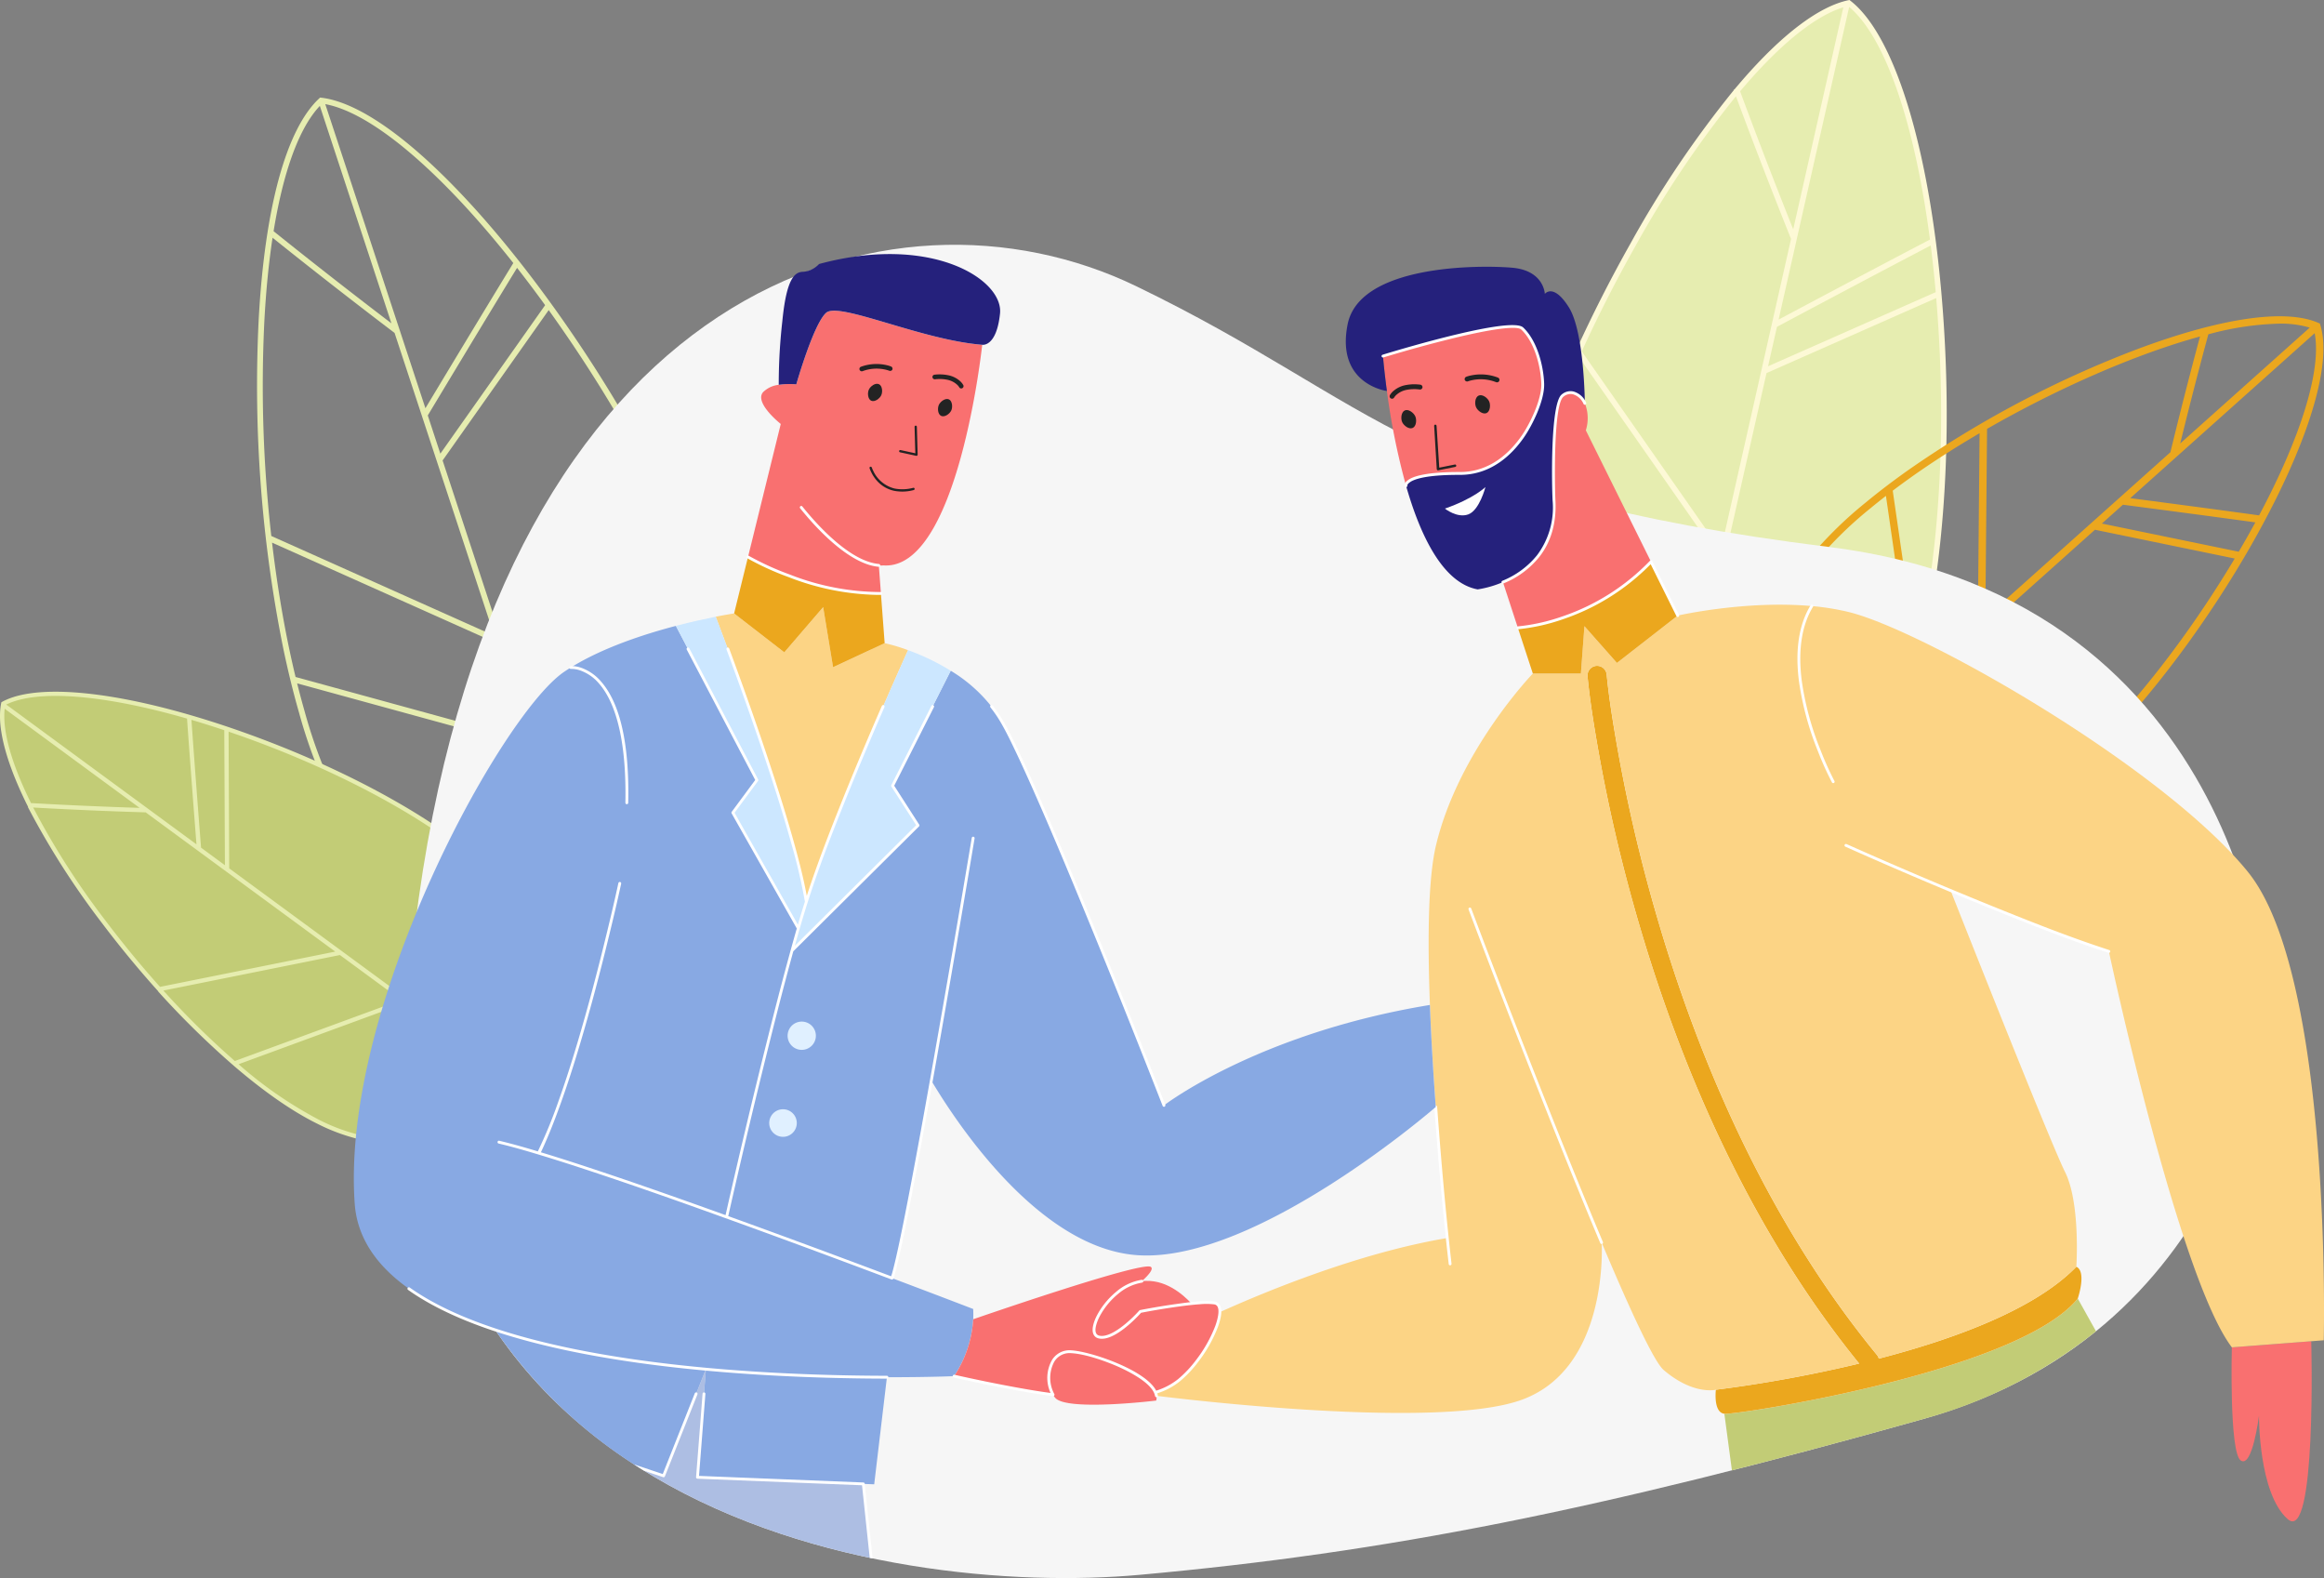 <svg xmlns="http://www.w3.org/2000/svg" width="550" height="373.352" viewBox="0 0 550 373.352">
  <rect x="0" y="0" width="550" height="373.352" fill="#808080" stroke="none"/>
  <g id="men" transform="translate(-31.979 -32.46)">
    <g id="background" transform="translate(31.979 32.46)">
      <g id="leaves">
        <g id="leaves-2" data-name="leaves" transform="translate(0 23.082)">
          <path id="Trazado_24267" data-name="Trazado 24267" d="M181.371,184.91c-3.07-22.153-18.356-55.011-39.89-85.753-10.094-14.411-20.573-26.894-30.308-36.1C100.678,53.129,91.418,47.44,84.393,46.6l-.313-.038-.231.216c-7.819,7.29-12.905,25.974-14.323,52.608a314.721,314.721,0,0,0,5.827,77.486c1.113,5.339,2.365,10.444,3.724,15.171a119.393,119.393,0,0,0,9.08,23.326c10.341,19.2,27.353,30.3,46.071,30.3q1.939,0,3.905-.16A46.968,46.968,0,0,0,174.49,223C180.97,212.346,183.348,199.175,181.371,184.91Zm-7.2-22.068L137.756,207.38l-24.688-74.959,25.109-35.577q1.095,1.527,2.192,3.092C155.373,121.357,167.316,143.781,174.174,162.842Zm-64.612-41.071c1.481-2.466,12.954-21.562,21.13-34.921q3.309,4.228,6.643,8.828l-24.8,35.135ZM129.8,85.711c-7.49,12.229-17.914,29.56-20.8,34.356L85.3,48.116C96.38,50.178,112.686,64.077,129.8,85.711ZM84.013,48.538l16.938,51.435c-5.442-4.142-16.236-12.431-27.883-21.793.638-3.923,1.393-7.573,2.26-10.927C77.586,58.542,80.506,52.259,84.013,48.538ZM70.884,99.459c.381-7.156,1.031-13.75,1.941-19.732C85.506,89.906,97.081,98.744,101.7,102.248l23.6,71.645L72.525,150.287A313.713,313.713,0,0,1,70.884,99.459Zm1.823,52.4,53.165,23.783,7.62,23.14L78.27,183.646q-.832-3.442-1.586-7.051C75.039,168.7,73.709,160.368,72.707,151.857Zm65.316,92.3q-1.9.155-3.786.155c-18.212,0-34.788-10.838-44.883-29.587a117.937,117.937,0,0,1-8.971-23.056c-.6-2.1-1.183-4.277-1.741-6.512L134,200.328l13.807,41.929A45.633,45.633,0,0,1,138.023,244.157Zm11.08-2.321L138.26,208.91l36.449-44.575a110.419,110.419,0,0,1,5.316,20.762C184.249,215.57,167.637,235.454,149.1,241.836Z" transform="translate(-8.32 -46.563)" fill="#e6edb0"/>
          <g id="Grupo_14469" data-name="Grupo 14469" transform="translate(0 140.569)">
            <path id="Trazado_24268" data-name="Trazado 24268" d="M107.1,234.012c20.135,9.917,38.438,3.715,47.855-9.044,7.692-10.429,3.678-38.716-5.465-48.394C125.072,150.725,51.52,124.716,32.564,135.08,28.248,156.25,75.2,218.3,107.1,234.012Z" transform="translate(-31.783 -132.259)" fill="#c2cc76" fill-rule="evenodd"/>
            <path id="Trazado_24269" data-name="Trazado 24269" d="M159.236,200.616c-1.272-10.28-4.789-19.554-9.182-24.2-11.336-12-34.6-25.2-60.71-34.456-26.15-9.269-47.926-12-56.828-7.134l-.208.115-.047.231c-1.043,5.116.817,12.9,5.378,22.5q.466.98.969,1.98l-.008.128A189.575,189.575,0,0,0,56.04,187.09c4.306,5.706,8.81,11.154,13.378,16.226l.016.083A206.858,206.858,0,0,0,87.3,220.939c7.054,6.061,13.794,10.774,19.773,13.719a45.335,45.335,0,0,0,20,4.953,36.828,36.828,0,0,0,8.287-.931,34.833,34.833,0,0,0,20.205-13.22C159.177,220.553,160.552,211.266,159.236,200.616Zm-23.228-34.552c-.02,0-2.848,42.649-2.848,42.649L86.229,174.246,86.079,141.9q1.453.5,2.926,1.013C107.069,149.319,123.747,157.609,136.008,166.064ZM79.56,169.347c-.169-2.147-1.466-18.706-2.273-30.238q3.8,1.117,7.771,2.45l.149,31.937Zm-3.316-30.539c.737,10.555,1.905,25.575,2.231,29.744L33.459,135.49C40.847,131.844,56.608,133.143,76.244,138.808Zm-43.155-2.326L65.014,159.93c-5-.157-14.858-.509-25.7-1.133C34.732,149.528,32.5,141.754,33.089,136.482Zm6.743,23.366c11.828.673,22.393,1.021,26.629,1.146l44.854,32.942-41.464,8.342c-4.435-4.948-8.809-10.252-13-15.8A182.241,182.241,0,0,1,39.832,159.848Zm30.812,43.309,41.782-8.406L126.9,205.382,87.555,219.821A197.554,197.554,0,0,1,70.645,203.156Zm56.266,35.4a43.769,43.769,0,0,1-19.392-4.812,96.707,96.707,0,0,1-19.077-13.162l39.446-14.475,26.375,19.37A34.438,34.438,0,0,1,126.911,238.557Zm27.963-13.9-20.742-15.233,2.833-42.7a82.156,82.156,0,0,1,12.347,10.382c4.252,4.5,7.666,13.555,8.912,23.629C159.493,211,158.239,219.911,154.874,224.661Z" transform="translate(-31.979 -132.448)" fill="#e6edb0"/>
          </g>
        </g>
        <g id="leaves-3" data-name="leaves" transform="translate(354.276)">
          <g id="Grupo_14470" data-name="Grupo 14470" transform="translate(0)">
            <path id="Trazado_24270" data-name="Trazado 24270" d="M248.92,179.154c-1.406,30.4,16.226,49.775,37.187,54.559,17.128,3.9,50.1-16.424,57.17-33.033C362.155,156.325,354.59,50.83,331.43,32.9,302.785,39.011,251.144,131,248.92,179.154Z" transform="translate(-248.178 -32.183)" fill="#e6edb0" fill-rule="evenodd"/>
            <path id="Trazado_24271" data-name="Trazado 24271" d="M354.036,107.11c-2.665-37.511-11.071-66.044-21.942-74.462l-.242-.188-.3.064c-6.915,1.476-15.57,8-25.027,18.876q-.95,1.093-1.907,2.239l-.187.069.039.106a247.7,247.7,0,0,0-24.521,36.4c-4.746,8.431-9.067,16.964-12.889,25.375l-.116.082.048.07a269.349,269.349,0,0,0-12.138,31.611l-.079.075c-3.638,12.012-5.843,22.947-6.26,31.973-.664,14.392,2.91,27.292,10.337,37.31a47.189,47.189,0,0,0,27.366,17.925,21.513,21.513,0,0,0,4.768.5c7.738,0,17.828-3.331,28.074-9.4,12.079-7.149,21.69-16.545,25.084-24.519C352.9,180.627,356.7,144.569,354.036,107.11ZM314.7,109.783c2.525-1.347,22.472-11.977,36.39-19.246q.675,5.352,1.178,11.046L312.59,119.117Zm36.21-20.645c-12.766,6.661-30.9,16.315-35.826,18.938l16.7-73.977C340.338,41.283,347.292,61.608,350.908,89.137ZM330.4,34.195,318.546,86.717c-2.506-6.27-7.439-18.766-12.573-32.657C315.036,43.306,323.515,36.308,330.4,34.195ZM281.1,90.862a247.064,247.064,0,0,1,23.891-35.631c5.591,15.094,10.9,28.433,13.038,33.763L301.4,162.661l-32.9-47.065C272.252,107.4,276.474,99.082,281.1,90.862Zm19.907,73.547-5.377,23.819-39.325-41.114A267.649,267.649,0,0,1,267.873,117Zm-51.171,15.053c.4-8.75,2.512-19.321,6.026-30.9l39.42,41.212L285.507,233.1C266.572,228.3,248.424,210.034,249.839,179.462ZM342.924,200.7c-3.288,7.728-12.691,16.886-24.539,23.9C306.3,231.748,294.53,235.021,286.8,233.4l7.691-34.078,54.656-19.655A111.361,111.361,0,0,1,342.924,200.7Zm6.508-22.477c-.02-.054-54.6,19.573-54.6,19.573l17.395-77.067,40.158-17.748q.177,2.094.329,4.226C354.558,133.146,353.3,158.389,349.432,178.219Z" transform="translate(-248.436 -32.46)" fill="#fdf9d6"/>
          </g>
          <path id="Trazado_24272" data-name="Trazado 24272" d="M418.956,80.288l-.118-.393-.376-.164c-7.84-3.395-23.081-1.175-42.916,6.252a249.21,249.21,0,0,0-54.389,28.77c-3.524,2.5-6.835,5.028-9.837,7.512a94.689,94.689,0,0,0-14.085,14.012c-11.468,14.614-13.738,31.858-6.071,46.125a37.479,37.479,0,0,0,28.071,19.408,39.2,39.2,0,0,0,5.282.355c8.228,0,16.676-2.537,24.724-7.463C382.125,174.576,425.778,102.933,418.956,80.288Zm-9.715-.37a24.1,24.1,0,0,1,7.188.943l-30.646,27.407c1.344-5.493,3.779-15.234,6.658-25.825A70.137,70.137,0,0,1,409.24,79.918Zm-18.771,3.044c-3.27,12.092-5.931,22.925-7.01,27.382l-43.8,39.165.409-44.692C356.66,95.295,375.143,87.16,390.469,82.962Zm-18.249,39.8c2.774.362,19.356,2.524,31.336,4.18q-1.856,3.415-3.93,6.943l-32.389-6.668Zm-50.042-6.57c4.984-3.534,10.427-7.018,16.118-10.349l-.412,45.256-13.766,12.31-6.375-43.967Q319.893,117.816,322.178,116.194Zm-29.459,65.375c-7.324-13.632-5.118-30.156,5.905-44.2a92.91,92.91,0,0,1,13.82-13.742c1.183-.979,2.417-1.964,3.691-2.953l6.4,44.15L296.92,187.732A35.785,35.785,0,0,1,292.719,181.568Zm55.6,11.629c-8.228,5.036-16.28,7.149-23.649,7.149a36.4,36.4,0,0,1-26.578-11.295l20.03-17.91,43.05,12.1A85.793,85.793,0,0,1,348.319,193.2Zm14.365-11.368-43-12.084L365.6,128.683l33.076,6.81q-.638,1.07-1.3,2.147C386.659,155.195,374.263,170.861,362.685,181.829Zm41.762-56.545c-10.648-1.476-25.305-3.4-30.488-4.074L417.6,82.181C419.252,90.877,414.38,106.63,404.447,125.284Z" transform="translate(-224.084 -3.35)" fill="#eba71e"/>
        </g>
      </g>
      <path id="background-2" data-name="background" d="M531.046,248.273S526,324.138,449.3,345.689s-126.661,31.516-185.309,36.831S72.93,368.59,93.334,222.625,205.3,49.692,263.14,77.635s64.339,49.3,164.023,61.717S531.046,248.273,531.046,248.273Z" transform="translate(5.739 -9.932)" fill="#f6f6f6" fill-rule="evenodd"/>
    </g>
    <g id="man_2" transform="translate(280.181 95.566)">
      <g id="head" transform="translate(70.298 0)">
        <path id="Trazado_24273" data-name="Trazado 24273" d="M237.409,117.33s-.606-2.9,12.778-2.9,19.737-16.225,19.57-21.243-2.007-10.372-4.851-13.048-32.953,6.524-32.953,6.524.255,3.283.928,8.252A165.129,165.129,0,0,0,237.409,117.33Z" transform="translate(-223.157 -65.52)" fill="#f97070" fill-rule="evenodd"/>
        <path id="Trazado_24274" data-name="Trazado 24274" d="M252.835,144.861a52.13,52.13,0,0,0,31.508-15.634L268.917,98.135a9.5,9.5,0,0,0-.236-6.4c-1.142-2.458-3.532-3.239-5.285-1.8-2.843,2.342-2.008,24.757-2.008,24.757.628,11.714-6.593,17.018-12.09,19.351Z" transform="translate(-212.113 -59.429)" fill="#f97070" fill-rule="evenodd"/>
        <g id="Grupo_14474" data-name="Grupo 14474">
          <path id="Trazado_24275" data-name="Trazado 24275" d="M235.373,92.158s30.11-9.2,32.953-6.524,4.684,8.028,4.851,13.048-6.188,21.243-19.57,21.243-12.778,2.9-12.778,2.9c3.4,11.891,8.75,23.04,16.958,24.531a24.764,24.764,0,0,0,5.976-1.725c5.5-2.332,12.719-7.637,12.09-19.351,0,0-.835-22.415,2.008-24.757,1.753-1.444,4.142-.663,5.285,1.8,0,0-.1-16.85-3.779-22.7s-5.688-3.178-5.688-3.178-.169-5.521-7.694-6.19-36.133-.836-38.976,13.383,9.292,15.779,9.292,15.779C235.629,95.442,235.373,92.158,235.373,92.158Z" transform="translate(-226.578 -71.017)" fill="#25217c" fill-rule="evenodd"/>
          <path id="Trazado_24276" data-name="Trazado 24276" d="M265.267,80.017c-2.82-2.655-28.218,4.9-33.281,6.447a.335.335,0,1,0,.195.642c5.45-1.66,10.907-3.164,16.22-4.468,9.431-2.316,15.39-3.088,16.406-2.133,3.079,2.9,4.6,8.526,4.745,12.814.123,3.679-2.642,9.409-4.645,12.3-2.714,3.92-7.447,8.594-14.59,8.594-2.092,0-8.455,0-11.555,1.462-.295.139-1.751.881-1.55,1.843a.335.335,0,0,0,.327.268.349.349,0,0,0,.329-.4c-.077-.368.779-.91,1.18-1.1,2.964-1.4,9.215-1.4,11.269-1.4,7.434,0,12.337-4.832,15.141-8.884,1.915-2.766,4.9-8.66,4.765-12.706C270.075,88.87,268.486,83.046,265.267,80.017Z" transform="translate(-223.287 -65.643)" fill="#fff"/>
          <path id="Trazado_24277" data-name="Trazado 24277" d="M269.117,91.726a4.66,4.66,0,0,0-2.993-2.645,3.194,3.194,0,0,0-2.809.733c-2.71,2.232-2.316,21.568-2.131,25.033a18.756,18.756,0,0,1-3.676,12.969,20.261,20.261,0,0,1-8.21,6.054.336.336,0,0,0,0,.62.339.339,0,0,0,.126.025.334.334,0,0,0,.131-.026,20.943,20.943,0,0,0,8.476-6.259c2.818-3.6,4.1-8.115,3.818-13.419-.165-3.635-.5-22.513,1.885-24.48a2.562,2.562,0,0,1,2.244-.594,3.976,3.976,0,0,1,2.524,2.272.336.336,0,1,0,.609-.283Z" transform="translate(-212.244 -59.565)" fill="#fff"/>
          <g id="Grupo_14473" data-name="Grupo 14473" transform="translate(10.368 25.474)">
            <g id="Grupo_14471" data-name="Grupo 14471" transform="translate(2.771 4.917)">
              <path id="Trazado_24278" data-name="Trazado 24278" d="M237.9,93.2c.393.856.259,2.383-.609,2.768s-2.088-.522-2.48-1.372-.227-2.39.609-2.768C236.284,91.436,237.506,92.347,237.9,93.2Z" transform="translate(-234.606 -88.218)" fill="#232323" fill-rule="evenodd"/>
              <path id="Trazado_24279" data-name="Trazado 24279" d="M248.589,91.05c.393.856.228,2.388-.609,2.768-.867.388-2.09-.522-2.481-1.372s-.257-2.383.61-2.768S248.2,90.2,248.589,91.05Z" transform="translate(-227.804 -89.585)" fill="#232323" fill-rule="evenodd"/>
            </g>
            <g id="Grupo_14472" data-name="Grupo 14472">
              <path id="Trazado_24280" data-name="Trazado 24280" d="M244.142,87.142A7.718,7.718,0,0,1,245.4,86.8a11.247,11.247,0,0,1,6.249.538.585.585,0,0,1-.445,1.082,9.9,9.9,0,0,0-5.578-.491,8.243,8.243,0,0,0-.808.2c-.088.031-.149.049-.208.067a.608.608,0,0,1-.815-.3A.6.6,0,0,1,244.142,87.142Z" transform="translate(-226.006 -86.581)" fill="#232323" fill-rule="evenodd"/>
              <path id="Trazado_24281" data-name="Trazado 24281" d="M232.972,90.6a3.782,3.782,0,0,1,.864-1.026,6.2,6.2,0,0,1,2.933-1.383,10.682,10.682,0,0,1,3.416-.085.576.576,0,0,1,.506.635.586.586,0,0,1-.655.506,9.558,9.558,0,0,0-3.041.067,5.049,5.049,0,0,0-2.388,1.119,2.943,2.943,0,0,0-.494.517c-.051.064-.1.116-.1.139a.576.576,0,1,1-1.043-.489Z" transform="translate(-232.913 -85.671)" fill="#232323" fill-rule="evenodd"/>
            </g>
            <path id="Trazado_24282" data-name="Trazado 24282" d="M239.924,94.138l.638,9.882,3.692-.741a.286.286,0,0,1,.113.56l-4.056.815a.26.26,0,0,1-.234-.064.335.335,0,0,1-.108-.229l-.617-10.246a.279.279,0,0,1,.291-.273A.3.3,0,0,1,239.924,94.138Z" transform="translate(-228.813 -81.958)" fill="#232323" fill-rule="evenodd"/>
            <path id="Trazado_24283" data-name="Trazado 24283" d="M250.5,102.864s-2.647,2.663-9.589,5.1c0,0,2.9,2.334,5.54,1.365S250.5,102.864,250.5,102.864Z" transform="translate(-227.822 -76.214)" fill="#fefefe" fill-rule="evenodd"/>
          </g>
        </g>
      </g>
      <g id="body" transform="translate(0 69.462)">
        <path id="pants" d="M369.273,227.912c-2.633-4.717-4.321-7.742-4.321-7.742-14.051,17.4-80.961,27.6-83.637,27.266l1.789,13.388c14.094-3.571,29.037-7.589,45.163-12.121A112.628,112.628,0,0,0,369.273,227.912Z" transform="translate(-121.429 -45.513)" fill="#c2cc76" fill-rule="evenodd"/>
        <g id="body-2" data-name="body">
          <g id="Grupo_14476" data-name="Grupo 14476" transform="translate(0 10.485)">
            <path id="Trazado_24284" data-name="Trazado 24284" d="M354.722,227.785s-.653,24.93,2.116,26.778,4.308-10.616,4.308-10.616-.154,18.306,6.769,24.46,5.6-42.07,5.6-42.07Z" transform="translate(-74.734 -52.071)" fill="#f97070" fill-rule="evenodd"/>
            <g id="Grupo_14475" data-name="Grupo 14475" transform="translate(0 159.989)">
              <path id="Trazado_24285" data-name="Trazado 24285" d="M185.131,238.741c2.676,3.262,23.92.669,23.92.669a2.584,2.584,0,0,0,.052-1.124,3.32,3.32,0,0,0-.247-.805c-2.064-4.645-14.74-9.319-19.879-9.612-5.462-.313-6.409,6.584-4.339,10.159A5.341,5.341,0,0,0,185.131,238.741Z" transform="translate(-183.627 -211.092)" fill="#f97070" fill-rule="evenodd"/>
              <path id="Trazado_24286" data-name="Trazado 24286" d="M191.249,230.878c3.679,1,9.869-6.021,9.869-6.021s6.75-1.318,12.108-1.872c-2.038-2.218-6.359-5.977-11.743-5.287C193.925,218.666,187.568,229.875,191.249,230.878Z" transform="translate(-179.458 -217.614)" fill="#f97070" fill-rule="evenodd"/>
            </g>
            <path id="Trazado_24287" data-name="Trazado 24287" d="M377.217,270.857C367.388,281,348.175,288.009,330.466,292.6a2.267,2.267,0,0,0-.447-.882c-24.871-30.284-41.757-67.763-52.515-105.251a377.133,377.133,0,0,1-9.136-39.682c-.907-5.241-1.787-10.693-2.3-15.992a2.276,2.276,0,1,0-4.53.437c.522,5.416,1.417,10.977,2.344,16.331a382.009,382.009,0,0,0,9.247,40.163c10.833,37.749,27.788,75.417,52.684,106.04a316.461,316.461,0,0,1-33.906,6.193s-.669,5.352,2.007,5.687,69.586-9.869,83.637-27.266C377.551,278.384,379.727,272.027,377.217,270.857Z" transform="translate(-134.028 -114.212)" fill="#eba71e" fill-rule="evenodd"/>
            <path id="Trazado_24288" data-name="Trazado 24288" d="M370.251,298.252c17.707-4.6,36.922-11.607,46.751-21.748,0,0,1-15.056-2.676-22.415s-27.089-66.614-27.089-66.614C399.7,192.69,414.328,198.55,424.7,201.9c0,0,16.392,76.946,29.105,93.675l21.745-1.673s2.111-86.077-17.961-110.834-76.714-57.109-94.446-61.46a59.443,59.443,0,0,0-8.753-1.412c-15.655-1.414-31.726,2.249-31.726,2.249l-14.387,11.208-7.694-8.7-.836,11.208-11.373,0s-17.567,18.234-22.92,40.649c-1.871,7.832-2.025,22.279-1.435,37.764.306,8.025.812,16.328,1.383,24.133.939,12.83,2.052,24.315,2.743,31-20.6,3.44-42.535,12.445-53.838,17.537-.106,3.861-4.529,11.863-9.63,16.071a16.131,16.131,0,0,1-5.63,2.922,3.319,3.319,0,0,1,.247.805c7.256.9,65.2,7.825,85.565,1.244,21.745-7.026,19.8-37.5,19.8-37.5,6.645,15.77,12.36,28.163,14.662,30.135,7.026,6.023,12.378,4.684,12.378,4.684a316.458,316.458,0,0,0,33.906-6.193c-24.9-30.623-41.85-68.291-52.684-106.04a382,382,0,0,1-9.247-40.163c-.926-5.354-1.822-10.915-2.344-16.331a2.276,2.276,0,1,1,4.53-.437c.512,5.3,1.393,10.751,2.3,15.992a377.132,377.132,0,0,0,9.136,39.682c10.758,37.489,27.644,74.967,52.515,105.251A2.267,2.267,0,0,1,370.251,298.252Z" transform="translate(-173.812 -119.859)" fill="#fcd485" fill-rule="evenodd"/>
            <path id="Trazado_24289" data-name="Trazado 24289" d="M240.05,192.582a.335.335,0,0,0-.589-.195.328.328,0,0,0-.08.242c1,13.753,2.116,25.9,3.4,37.145a.336.336,0,0,0,.332.3.343.343,0,0,0,.334-.373C242.166,218.473,241.055,206.332,240.05,192.582Z" transform="translate(-148.13 -73.761)" fill="#fff"/>
            <path id="Trazado_24290" data-name="Trazado 24290" d="M300.642,161.6a71.787,71.787,0,0,1-3.308-7.36,69.178,69.178,0,0,1-4.429-16.36c-.92-7.195-.026-13.085,2.655-17.506a.335.335,0,1,0-.573-.349c-2.763,4.553-3.687,10.589-2.748,17.94a69.869,69.869,0,0,0,4.47,16.521,72.084,72.084,0,0,0,3.34,7.429.336.336,0,0,0,.617-.059A.33.33,0,0,0,300.642,161.6Z" transform="translate(-114.7 -119.863)" fill="#fff"/>
            <path id="Trazado_24291" data-name="Trazado 24291" d="M361.354,179.56c-8.751-2.828-17.581-6.321-25.171-9.373-12.373-4.977-24.829-10.26-37.022-15.7a.335.335,0,0,0-.442.169.334.334,0,0,0,.169.444c12.208,5.45,24.672,10.738,37.045,15.714,7.6,3.057,16.442,6.557,25.215,9.39a.323.323,0,0,0,.1.016.335.335,0,0,0,.1-.655Z" transform="translate(-110.367 -97.84)" fill="#fff"/>
            <path id="Trazado_24292" data-name="Trazado 24292" d="M276.134,242.785c-2.908-6.907-5.949-14.326-9.568-23.349-7.386-18.423-14.653-37.119-21.6-55.568a.344.344,0,0,0-.177-.188.337.337,0,0,0-.255-.008.333.333,0,0,0-.188.177.322.322,0,0,0-.008.255c6.946,18.455,14.215,37.155,21.6,55.581,3.616,9.013,6.656,16.436,9.573,23.361a.336.336,0,0,0,.311.2.335.335,0,0,0,.308-.465Z" transform="translate(-144.986 -91.983)" fill="#fff"/>
          </g>
          <g id="Grupo_14477" data-name="Grupo 14477" transform="translate(110.684)">
            <path id="Trazado_24293" data-name="Trazado 24293" d="M274.9,137.6,289.286,126.4l-6.319-12.734A52.13,52.13,0,0,1,251.459,129.3L255,140.111l11.373,0,.836-11.208Z" transform="translate(-251.123 -113.326)" fill="#eba71e" fill-rule="evenodd"/>
            <path id="Trazado_24294" data-name="Trazado 24294" d="M289.717,126.377,283.4,113.649a.325.325,0,0,0-.07-.1.336.336,0,0,0-.475.011A51.839,51.839,0,0,1,262.1,126.737a45.254,45.254,0,0,1-10.529,2.354.336.336,0,0,0,.02.671,45.883,45.883,0,0,0,10.725-2.39,52.569,52.569,0,0,0,20.7-13l6.106,12.306a.339.339,0,0,0,.45.152.336.336,0,0,0,.169-.195A.323.323,0,0,0,289.717,126.377Z" transform="translate(-251.254 -113.457)" fill="#fff"/>
          </g>
        </g>
      </g>
    </g>
    <g id="man_1" transform="translate(115.72 92.572)">
      <g id="body-3" data-name="body" transform="translate(0 71.671)">
        <path id="pants-2" data-name="pants" d="M179.324,275.089l-1.863-17.563-39.241-1.57,1.99-25.585-10.02,25.251-5.812-1.961C141.351,264.413,160.559,271.151,179.324,275.089Z" transform="translate(-56.89 -38.234)" fill="#adbee3" fill-rule="evenodd"/>
        <g id="body-4" data-name="body">
          <g id="Grupo_14478" data-name="Grupo 14478" transform="translate(85.639)">
            <path id="Trazado_24295" data-name="Trazado 24295" d="M156.917,189.929c7.025-22.079,24.076-59.52,24.076-59.52a44.744,44.744,0,0,0-5.54-1.661l-12.211,5.688-2.34-14.218-9.2,10.7-11.878-9.2s-1.651.247-4.355.777C135.468,122.5,153.572,169.523,156.917,189.929Z" transform="translate(-135.468 -108.369)" fill="#fcd485" fill-rule="evenodd"/>
            <path id="Trazado_24296" data-name="Trazado 24296" d="M161.547,139.044l12.211-5.688-.884-11.756c-16.105.288-31.457-8.622-31.457-8.622l-3.288,13.352,11.878,9.2,9.2-10.7Z" transform="translate(-133.774 -112.978)" fill="#eba71e" fill-rule="evenodd"/>
          </g>
          <g id="body-5" data-name="body" transform="translate(0 14.13)">
            <g id="Grupo_14480" data-name="Grupo 14480" transform="translate(88.21 12.779)">
              <path id="Trazado_24297" data-name="Trazado 24297" d="M137.039,258.659c14.221,5.128,28.349,10.39,39.143,14.455,1.419-3.689,5.363-24.608,9.313-46.736,5.905,9.936,25.614,39.935,49.044,41.33,28.1,1.671,70.336-35.084,70.336-35.084-.571-7.805-1.077-16.108-1.383-24.133-40.778,6.689-62.929,23.755-62.929,23.755s-29.942-76.612-38.474-91a35.78,35.78,0,0,0-12-11.83l-13.761,27.218,6.023,9.368L152.53,195.619c-6.892,24.938-15.491,63.041-15.491,63.041Z" transform="translate(-137.039 -129.419)" fill="#88a9e3" fill-rule="evenodd"/>
              <g id="Grupo_14479" data-name="Grupo 14479" transform="translate(10.094 83.007)">
                <path id="Trazado_24298" data-name="Trazado 24298" d="M149.209,180.135a3.345,3.345,0,1,1-3.345,3.345,3.345,3.345,0,0,1,3.345-3.345Z" transform="translate(-141.514 -180.135)" fill="#e0f0ff" fill-rule="evenodd"/>
                <path id="Trazado_24299" data-name="Trazado 24299" d="M146.468,192.807a3.262,3.262,0,1,1-3.262,3.262A3.262,3.262,0,0,1,146.468,192.807Z" transform="translate(-143.206 -172.067)" fill="#e0f0ff" fill-rule="evenodd"/>
              </g>
            </g>
            <path id="Trazado_24300" data-name="Trazado 24300" d="M132.835,255.956l39.241,1.57,2.576.1,3.01-25.343c-10.954-.018-26.447-.394-42.837-1.915Z" transform="translate(-51.505 -52.364)" fill="#88a9e3" fill-rule="evenodd"/>
            <path id="Trazado_24301" data-name="Trazado 24301" d="M153.454,233.991c-17.018-1.578-35-4.386-49.877-9.3a114.415,114.415,0,0,0,34.045,32.595l5.812,1.961Z" transform="translate(-70.134 -55.983)" fill="#88a9e3" fill-rule="evenodd"/>
            <path id="Trazado_24302" data-name="Trazado 24302" d="M104.672,284.714c16.414,7.969,39.9,12.036,61.792,14.064,16.39,1.52,31.883,1.9,42.837,1.915,9.745.016,15.9-.25,15.9-.25a27.243,27.243,0,0,0,4.522-13.457,23.267,23.267,0,0,0-.007-2.435s-7.715-2.972-19.218-7.3c-10.794-4.066-24.922-9.328-39.143-14.455,0,0,8.6-38.1,15.491-63.041.506-1.83,1-3.589,1.484-5.257l-15.5-27.367,5.688-7.694-19.166-36.5c-7.794,2.041-17.436,5.236-24.871,9.853q-.83.513-1.62,1.052c-14.72,10.036-52.859,78.954-49.513,125.792C84.139,270.671,92.442,278.776,104.672,284.714Z" transform="translate(-83.144 -120.771)" fill="#88a9e3" fill-rule="evenodd"/>
            <path id="Trazado_24303" data-name="Trazado 24303" d="M146.5,197.513,176.32,167.9l-6.023-9.368,13.761-27.218a53.591,53.591,0,0,0-10.092-4.869s-17.051,37.441-24.076,59.52c-.6,1.892-1.239,4.007-1.9,6.292C147.506,193.923,147.01,195.683,146.5,197.513Z" transform="translate(-42.803 -118.534)" fill="#cce7ff" fill-rule="evenodd"/>
            <path id="Trazado_24304" data-name="Trazado 24304" d="M143.186,167.966l15.5,27.367c.663-2.285,1.3-4.4,1.9-6.292-3.345-20.406-21.449-67.43-21.449-67.43-2.434.48-5.722,1.19-9.427,2.16l19.166,36.5Z" transform="translate(-53.496 -121.611)" fill="#cce7ff" fill-rule="evenodd"/>
            <path id="Trazado_24305" data-name="Trazado 24305" d="M121.834,132.439a11,11,0,0,0-4.861-3.337,6.975,6.975,0,0,0-2.357-.352.337.337,0,0,0-.192.591.331.331,0,0,0,.244.079,6.283,6.283,0,0,1,2.1.322,10.341,10.341,0,0,1,4.558,3.139c4.354,4.976,6.512,14.725,6.241,28.2a.335.335,0,0,0,.329.342.337.337,0,0,0,.342-.329C128.522,147.254,126.364,137.614,121.834,132.439Z" transform="translate(-63.302 -117.072)" fill="#fff"/>
            <path id="Trazado_24306" data-name="Trazado 24306" d="M216.6,228.964c-6.085-15.578-12.457-31.456-18.941-47.193-3.252-7.889-7.129-17.213-11.246-26.547-1.26-2.858-2.936-6.617-4.73-10.372-1.2-2.521-2.3-4.782-3.579-6.935a30.651,30.651,0,0,0-2.354-3.409.335.335,0,0,0-.6.17.337.337,0,0,0,.07.247,29.882,29.882,0,0,1,2.3,3.334c1.26,2.126,2.355,4.373,3.552,6.881,1.789,3.746,3.463,7.5,4.72,10.354,4.116,9.334,7.992,18.65,11.239,26.533,6.481,15.727,12.853,31.6,18.938,47.181a.33.33,0,0,0,.178.185.32.32,0,0,0,.134.029.346.346,0,0,0,.121-.023.339.339,0,0,0,.191-.435Z" transform="translate(-24.559 -113.48)" fill="#fff"/>
            <path id="Trazado_24307" data-name="Trazado 24307" d="M204.6,239.581a.333.333,0,0,0-.237-.1c-14.807-.025-36.989-.687-58.577-3.707-24.914-3.485-43.2-9.262-54.361-17.169a.335.335,0,1,0-.388.547c11.233,7.961,29.592,13.773,54.571,17.275,21.639,3.034,43.895,3.7,58.756,3.725a.332.332,0,0,0,.237-.1.334.334,0,0,0,0-.473Z" transform="translate(-78.207 -59.895)" fill="#fff"/>
            <path id="Trazado_24308" data-name="Trazado 24308" d="M216.543,170.823a.338.338,0,0,0-.386.275c-3.018,18.022-6.057,35.675-9.031,52.469-2.19,12.364-4.066,22.752-6.1,33.263-.866,4.471-1.612,8.216-2.437,11.964-.265,1.2-.581,2.609-.936,4l-.021.083c-.167.648-.337,1.319-.557,1.946-14.081-5.3-26.693-9.959-38.551-14.236,3.106-13.786,6.488-27.989,10.054-42.212,1.689-6.74,3.134-12.315,4.55-17.542q.393-1.446.791-2.894l29.755-29.554a.333.333,0,0,0,.046-.419l-5.918-9.206,9.4-18.59a.334.334,0,0,0,.02-.257.341.341,0,0,0-.169-.195.329.329,0,0,0-.255-.018.333.333,0,0,0-.195.167l-9.486,18.761a.327.327,0,0,0,.018.332l5.874,9.139-28.729,28.534c.4-1.437.771-2.745,1.128-3.979a.319.319,0,0,0,.033-.108c.651-2.247,1.27-4.287,1.889-6.233,2.53-7.953,5.548-15.717,8.432-22.924,2.867-7.169,6.051-14.771,9.73-23.239a.335.335,0,0,0-.432-.445.322.322,0,0,0-.183.178c-3.681,8.472-6.866,16.079-9.738,23.256-2.589,6.471-5.563,14.094-8.03,21.672-.786-4.313-1.939-8.674-2.969-12.388-1.357-4.892-2.944-10.1-5-16.4-2.987-9.165-6.39-18.894-10.4-29.74a.33.33,0,0,0-.175-.188.333.333,0,0,0-.257-.01.327.327,0,0,0-.188.173.333.333,0,0,0-.01.257c4.012,10.838,7.413,20.559,10.4,29.716,2.048,6.283,3.632,11.486,4.987,16.37a131.294,131.294,0,0,1,3.172,13.585c-.545,1.719-1.09,3.5-1.66,5.452l-14.994-26.479,5.558-7.519a.33.33,0,0,0,.028-.355l-16.3-31.042a.335.335,0,0,0-.594.311l16.2,30.855-5.563,7.526a.333.333,0,0,0-.021.365l15.423,27.238c-.674,2.334-1.373,4.838-2.26,8.118-1.417,5.233-2.866,10.81-4.555,17.554-3.557,14.19-6.935,28.369-10.04,42.145l-.146-.052c-12.382-4.46-21.847-7.761-30.69-10.7-5-1.663-9.085-2.969-12.866-4.113,1.946-4.129,3.553-8.414,4.73-11.693,1.525-4.251,3.054-8.964,4.671-14.411,2.306-7.755,4.542-16.121,6.836-25.573.851-3.5,1.843-7.65,2.756-11.878a.331.331,0,0,0-.046-.254.335.335,0,0,0-.211-.146.327.327,0,0,0-.252.046.341.341,0,0,0-.147.211c-.913,4.228-1.9,8.368-2.751,11.861-2.291,9.437-4.525,17.793-6.828,25.541-1.614,5.435-3.139,10.138-4.66,14.375a112.671,112.671,0,0,1-4.823,11.7c-2.7-.812-5.887-1.743-9.133-2.511a.334.334,0,0,0-.4.249.33.33,0,0,0,.041.254.335.335,0,0,0,.208.151c3.381.8,6.717,1.779,9.817,2.719,3.766,1.141,7.85,2.445,12.848,4.108,8.841,2.94,18.3,6.237,30.675,10.7,12.159,4.38,25.123,9.167,39.639,14.634a.312.312,0,0,0,.121.023.335.335,0,0,0,.313-.214,21.293,21.293,0,0,0,.7-2.362c.375-1.463.692-2.877.956-4.074.828-3.759,1.574-7.508,2.442-11.981,2.038-10.522,3.913-20.912,6.1-33.274,2.974-16.8,6.013-34.452,9.031-52.474A.336.336,0,0,0,216.543,170.823Z" transform="translate(-69.919 -118.778)" fill="#fff"/>
            <path id="Trazado_24309" data-name="Trazado 24309" d="M172.543,255.356a.338.338,0,0,0-.321-.309l-38.895-1.555,1.507-19.393a.335.335,0,0,0-.668-.052l-1.537,19.74a.336.336,0,0,0,.321.362l38.953,1.558,1.818,17.158.691.147Z" transform="translate(-51.636 -50.22)" fill="#fff" fill-rule="evenodd"/>
            <path id="Trazado_24310" data-name="Trazado 24310" d="M138.647,233.94a.335.335,0,0,0-.44-.175.335.335,0,0,0-.178.185l-7.584,19.108-6.769-2.283q1.188.771,2.394,1.517l4.462,1.5a.312.312,0,0,0,.108.018.335.335,0,0,0,.313-.213l7.7-19.4A.333.333,0,0,0,138.647,233.94Z" transform="translate(-57.338 -50.221)" fill="#fff" fill-rule="evenodd"/>
            <g id="Grupo_14481" data-name="Grupo 14481" transform="translate(141.72 153.717)">
              <path id="Trazado_24311" data-name="Trazado 24311" d="M169.938,241.485s14.372,3.257,23.416,4.391c-2.07-3.575-1.123-10.472,4.339-10.159,5.139.293,17.815,4.967,19.879,9.612a16.131,16.131,0,0,0,5.63-2.922c5.1-4.208,9.524-12.21,9.63-16.071.033-1.2-.352-2-1.265-2.162a23.784,23.784,0,0,0-5.457.136c-5.359.555-12.108,1.872-12.108,1.872s-6.19,7.026-9.869,6.021,2.676-12.211,10.234-13.18c1.732-1.574,2.787-2.9,2.144-3.38-2.007-1.506-42.052,12.383-42.052,12.383A27.243,27.243,0,0,1,169.938,241.485Z" transform="translate(-169.602 -215.53)" fill="#f97070" fill-rule="evenodd"/>
              <path id="Trazado_24312" data-name="Trazado 24312" d="M232.606,223.007a1.721,1.721,0,0,0-.849-.391c-2.157-.375-6,.147-8.293.46l-.2.028c-2.99.406-6.084.918-9.19,1.52a.366.366,0,0,0-.141.064c-2.146,2.419-6.838,6.71-9.576,5.964a1.051,1.051,0,0,1-.5-.29c-.887-.959.273-3.467.514-3.959a17.575,17.575,0,0,1,4.422-5.532,11.739,11.739,0,0,1,5.755-2.743.332.332,0,0,0,.223-.128.337.337,0,0,0-.308-.538,12.194,12.194,0,0,0-6.1,2.894,18.227,18.227,0,0,0-4.6,5.753c-.5,1.011-1.527,3.5-.4,4.71a1.7,1.7,0,0,0,.818.481c3.686,1.007,9.408-5.226,10.133-6.038,3.056-.591,6.1-1.093,9.041-1.494,1.953-.265,3.442-.426,4.828-.52a15.812,15.812,0,0,1,3.462.029,1.045,1.045,0,0,1,.525.237c1.039.9.054,3.92-.273,4.822a31.886,31.886,0,0,1-4.409,7.9,27.132,27.132,0,0,1-4.362,4.683,15.749,15.749,0,0,1-5.237,2.773c-2.537-4.912-15.5-9.28-20.04-9.54a4.841,4.841,0,0,0-4.548,2.188,8.582,8.582,0,0,0-.4,7.892c-2.8-.37-5.532-.846-7.609-1.221-4.979-.9-10.074-1.936-15.143-3.084a.333.333,0,0,0-.4.252.328.328,0,0,0,.043.254.336.336,0,0,0,.209.149c5.079,1.149,10.184,2.188,15.172,3.09,2.27.409,5.262.928,8.278,1.306a.322.322,0,0,0,.157-.016.385.385,0,0,0,.152-.115.332.332,0,0,0,.065-.159.339.339,0,0,0-.018-.157,8.084,8.084,0,0,1-.057-7.65,4.219,4.219,0,0,1,4.062-2.061c3.717.213,8.755,2.213,10.21,2.82,1.853.773,8,3.532,9.365,6.557a3.209,3.209,0,0,1,.239.763.335.335,0,0,0,.331.28.347.347,0,0,0,.332-.391,3.633,3.633,0,0,0-.136-.537,16.362,16.362,0,0,0,5.4-2.876,27.724,27.724,0,0,0,4.471-4.8,32.572,32.572,0,0,0,4.5-8.075C233.231,226.613,233.82,224.065,232.606,223.007Z" transform="translate(-169.732 -214.302)" fill="#fff"/>
            </g>
          </g>
        </g>
      </g>
      <g id="head-2" data-name="head" transform="translate(92.947)">
        <path id="Trazado_24313" data-name="Trazado 24313" d="M171.1,137.627a4.377,4.377,0,0,0,1.049,0c17.73,1.339,23.418-52.189,23.418-52.189-14.423-1.131-33.919-10.242-36.93-7.566S151.57,94.8,151.57,94.8a16.84,16.84,0,0,0-4.157.108,6.2,6.2,0,0,0-3.705,1.732c-2.174,2.509,4.182,7.527,4.182,7.527l-7.751,31.477s15.352,8.91,31.457,8.622Z" transform="translate(-139.803 -63.974)" fill="#f97070" fill-rule="evenodd"/>
        <path id="Trazado_24314" data-name="Trazado 24314" d="M155.806,83.08c3.012-2.676,22.508,6.436,36.93,7.566,0,0,3.383.63,4.219-7.4s-16.226-18.9-42.823-11.709a5.821,5.821,0,0,1-3.681,1.84c-2.007,0-4.013,1.339-5.018,11.711a132.4,132.4,0,0,0-.848,15.035,16.84,16.84,0,0,1,4.157-.108S152.794,85.756,155.806,83.08Z" transform="translate(-136.976 -69.188)" fill="#25217c" fill-rule="evenodd"/>
        <path id="Trazado_24315" data-name="Trazado 24315" d="M171.719,121.395a59.089,59.089,0,0,1-21.6-4.157,65.971,65.971,0,0,1-9.681-4.419.336.336,0,0,0-.337.581,65.726,65.726,0,0,0,9.783,4.467,60.53,60.53,0,0,0,21.056,4.206c.265,0,.53,0,.794-.007a.336.336,0,0,0,.329-.342A.332.332,0,0,0,171.719,121.395Z" transform="translate(-139.933 -41.437)" fill="#fff"/>
        <path id="Trazado_24316" data-name="Trazado 24316" d="M166.581,119.443a.333.333,0,0,0-.228-.119c-7.033-.615-15.017-9.714-18.123-13.6a.335.335,0,0,0-.524.419c3.16,3.951,11.3,13.207,18.588,13.846a.346.346,0,0,0,.365-.306A.333.333,0,0,0,166.581,119.443Z" transform="translate(-135.031 -46.004)" fill="#fff"/>
        <g id="Grupo_14484" data-name="Grupo 14484" transform="translate(26.701 26.008)">
          <g id="Grupo_14482" data-name="Grupo 14482" transform="translate(2.031 4.676)">
            <path id="Trazado_24317" data-name="Trazado 24317" d="M167.826,91.5c-.385.807-.28,2.26.538,2.638s1.993-.465,2.378-1.267.252-2.267-.538-2.64C169.385,89.848,168.21,90.695,167.826,91.5Z" transform="translate(-151.042 -86.535)" fill="#232323" fill-rule="evenodd"/>
            <path id="Trazado_24318" data-name="Trazado 24318" d="M157.7,89.3c-.386.809-.252,2.267.537,2.64.818.381,1.993-.465,2.378-1.267s.282-2.26-.537-2.64S158.081,88.495,157.7,89.3Z" transform="translate(-157.488 -87.935)" fill="#232323" fill-rule="evenodd"/>
          </g>
          <g id="Grupo_14483" data-name="Grupo 14483">
            <path id="Trazado_24319" data-name="Trazado 24319" d="M163.725,85.665a7.442,7.442,0,0,0-1.187-.347,10.684,10.684,0,0,0-5.948.419.551.551,0,0,0-.3.709.557.557,0,0,0,.71.326,9.42,9.42,0,0,1,5.309-.385c.344.075.6.149.768.2.083.029.139.049.195.067a.581.581,0,0,0,.781-.273A.566.566,0,0,0,163.725,85.665Z" transform="translate(-156.247 -85.078)" fill="#232323" fill-rule="evenodd"/>
            <path id="Trazado_24320" data-name="Trazado 24320" d="M174.119,89.13a3.619,3.619,0,0,0-.807-.99,5.894,5.894,0,0,0-2.768-1.357,10.174,10.174,0,0,0-3.246-.133.546.546,0,0,0-.489.6.557.557,0,0,0,.614.489,9.032,9.032,0,0,1,2.89.11,4.8,4.8,0,0,1,2.254,1.1,2.846,2.846,0,0,1,.462.5c.046.061.1.11.092.133a.547.547,0,1,0,1-.448Z" transform="translate(-149.523 -84.121)" fill="#232323" fill-rule="evenodd"/>
          </g>
          <path id="Trazado_24321" data-name="Trazado 24321" d="M165.644,94.264l.172,6.262-3.5-.759a.271.271,0,0,0-.115.53l3.841.835a.244.244,0,0,0,.223-.057.317.317,0,0,0,.108-.216l-.187-6.609a.265.265,0,0,0-.273-.264A.281.281,0,0,0,165.644,94.264Z" transform="translate(-152.588 -79.407)" fill="#232323" fill-rule="evenodd"/>
          <path id="Trazado_24322" data-name="Trazado 24322" d="M157.717,100.269a9.066,9.066,0,0,0,1.21,2.311,7.608,7.608,0,0,0,4.594,3.044,10.257,10.257,0,0,0,4.665-.18.284.284,0,0,0,.19-.324.255.255,0,0,0-.316-.2,9.842,9.842,0,0,1-4.422.169,7.593,7.593,0,0,1-5.124-4.334,2.642,2.642,0,0,1-.2-.47l-.062-.129a.274.274,0,0,0-.342-.223A.271.271,0,0,0,157.717,100.269Z" transform="translate(-155.315 -75.627)" fill="#232323" fill-rule="evenodd"/>
        </g>
      </g>
    </g>
  </g>
</svg>
